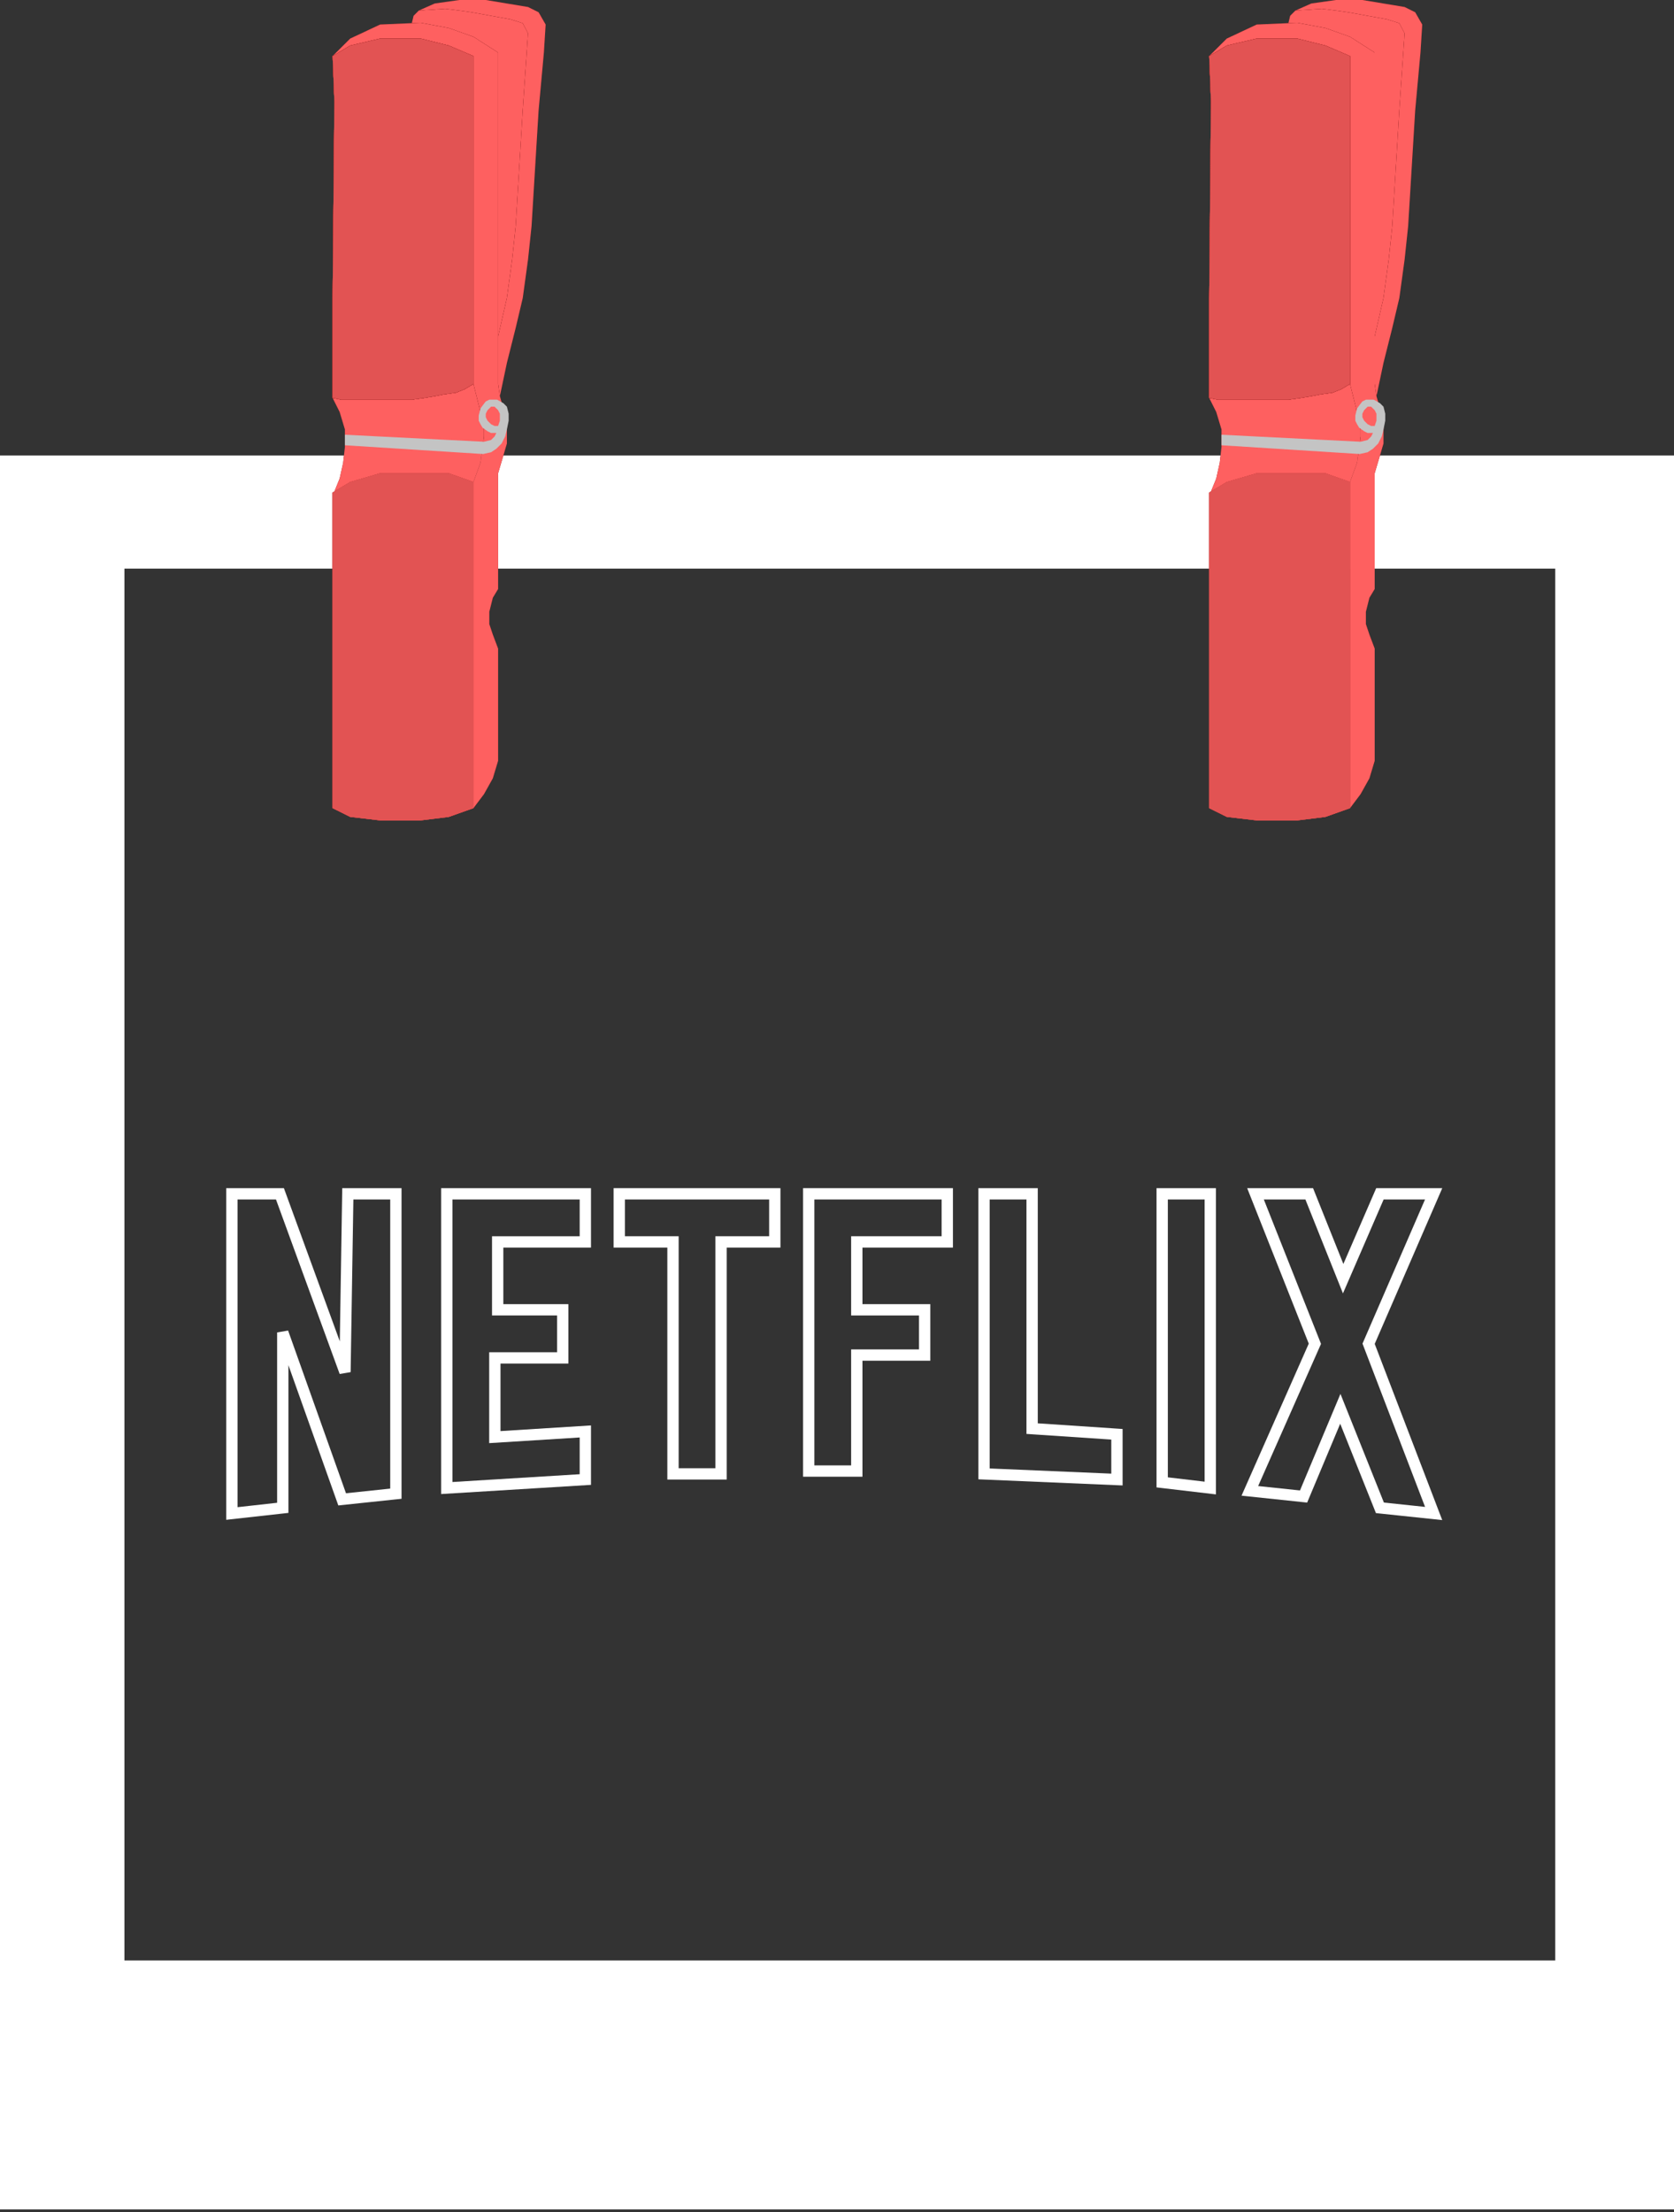 <svg width="296" height="391" viewBox="0 0 296 391" fill="none" xmlns="http://www.w3.org/2000/svg">
<rect x="0" y="0" width="296" height="391" fill="#333333" stroke="none"/>
<g id="netflix">
<path id="Remas" fill-rule="evenodd" clip-rule="evenodd" d="M0 390.5V80.5H296V390.5H0ZM22 346.5V100.5H275V346.5H22Z" fill="white"/>
<g id="text">
<path d="M41 211V267.5L50 266.5V235.5L60.5 265L70 264V211H61.5L61 242.5L49.5 211H41Z" stroke="white" stroke-width="2"/>
<path d="M79 211V263L103.5 261.5V253L87.5 254V240H99.5V231.5H88V219.5H103.5V211H79Z" stroke="white" stroke-width="2"/>
<path d="M119 219.5V260.5H127.5V219.5H137V211H109.5V219.5H119Z" stroke="white" stroke-width="2"/>
<path d="M143 211V260H151.5V239.5H163.5V231.5H151.5V219.5H167.5V211H143Z" stroke="white" stroke-width="2"/>
<path d="M182.5 211H174V260.5L197.5 261.5V253.5L182.5 252.5V211Z" stroke="white" stroke-width="2"/>
<path d="M205.5 211V262L214 263V211H205.5Z" stroke="white" stroke-width="2"/>
<path d="M232.5 237.5L221 263.5L230.5 264.5L237 249L244 266.5L253.5 267.5L242 237.5L253.5 211H244L237.5 226L231.5 211H222L232.5 237.5Z" stroke="white" stroke-width="2"/>
</g>
<g id="segtukas2">
<g id="Vector 1">
<path fill-rule="evenodd" clip-rule="evenodd" d="M88.075 59.487L89.631 52.671L90.565 45.855L91.188 39.968L91.81 29.744L92.433 19.519L93.367 5.887L92.433 4.095L90.254 3.408L86.829 2.788L83.405 2.169L81.226 1.859L78.735 1.549L74.066 1.859L73.132 2.788L72.82 4.095L74.377 4.028L79.358 4.957L83.716 6.506L88.075 9.295V59.487Z" fill="#821010"/>
<path fill-rule="evenodd" clip-rule="evenodd" d="M88.075 59.487L89.631 52.671L90.565 45.855L91.188 39.968L91.81 29.744L92.433 19.519L93.367 5.887L92.433 4.095L90.254 3.408L86.829 2.788L83.405 2.169L81.226 1.859L78.735 1.549L74.066 1.859L73.132 2.788L72.82 4.095L74.377 4.028L79.358 4.957L83.716 6.506L88.075 9.295V59.487Z" fill="#FE6060"/>
<path d="M79.358 83.654L83.716 85.203L84.962 81.795L85.584 77.147V75.908L85.335 74.669L84.767 72.035L84.339 70.331L83.716 67.853L82.16 68.782L80.603 69.402L78.424 69.712L76.867 70.021L74.999 70.331L72.82 70.641H67.839H64.104H61.613H60.368L58.811 70.331L60.057 72.81L60.99 75.908V79.006L60.679 81.795L60.057 84.583L59.123 86.876L61.924 85.203L67.217 83.654H74.377H79.358Z" fill="#821010"/>
<path d="M79.358 83.654L83.716 85.203L84.962 81.795L85.584 77.147V75.908L85.335 74.669L84.767 72.035L84.339 70.331L83.716 67.853L82.16 68.782L80.603 69.402L78.424 69.712L76.867 70.021L74.999 70.331L72.82 70.641H67.839H64.104H61.613H60.368L58.811 70.331L60.057 72.81L60.99 75.908V79.006L60.679 81.795L60.057 84.583L59.123 86.876L61.924 85.203L67.217 83.654H74.377H79.358Z" fill="#FE6060"/>
<path d="M58.811 142.831L61.924 144.38L67.217 145H74.377L79.358 144.38L83.716 142.831V114.637V85.203L79.358 83.654H74.377H67.217L61.924 85.203L59.123 86.876L58.811 87.062V142.831Z" fill="#821010"/>
<path d="M58.811 142.831L61.924 144.38L67.217 145H74.377L79.358 144.38L83.716 142.831V114.637V85.203L79.358 83.654H74.377H67.217L61.924 85.203L59.123 86.876L58.811 87.062V142.831Z" fill="#FE6060"/>
<path d="M58.811 52.671V70.331L60.368 70.641H61.613H64.104H67.839H72.82L74.999 70.331L76.867 70.021L78.424 69.712L80.603 69.402L82.16 68.782L83.716 67.853V9.915L79.358 8.056L74.377 6.816H67.217L61.924 8.056L58.811 9.915L59.123 17.97L58.811 52.671Z" fill="#821010"/>
<path d="M58.811 52.671V70.331L60.368 70.641H61.613H64.104H67.839H72.82L74.999 70.331L76.867 70.021L78.424 69.712L80.603 69.402L82.16 68.782L83.716 67.853V9.915L79.358 8.056L74.377 6.816H67.217L61.924 8.056L58.811 9.915L59.123 17.97L58.811 52.671Z" fill="#FE6060"/>
<path d="M58.811 142.831L61.924 144.38L67.217 145H74.377L79.358 144.38L83.716 142.831V114.637V85.203L79.358 83.654H74.377H67.217L61.924 85.203L59.123 86.876L58.811 87.062V142.831Z" fill="#821010"/>
<path d="M58.811 142.831L61.924 144.38L67.217 145H74.377L79.358 144.38L83.716 142.831V114.637V85.203L79.358 83.654H74.377H67.217L61.924 85.203L59.123 86.876L58.811 87.062V142.831Z" fill="#FE6060"/>
<path d="M58.811 52.671V70.331L60.368 70.641H61.613H64.104H67.839H72.82L74.999 70.331L76.867 70.021L78.424 69.712L80.603 69.402L82.16 68.782L83.716 67.853V9.915L79.358 8.056L74.377 6.816H67.217L61.924 8.056L58.811 9.915L59.123 17.97L58.811 52.671Z" fill="#821010"/>
<path d="M58.811 52.671V70.331L60.368 70.641H61.613H64.104H67.839H72.82L74.999 70.331L76.867 70.021L78.424 69.712L80.603 69.402L82.16 68.782L83.716 67.853V9.915L79.358 8.056L74.377 6.816H67.217L61.924 8.056L58.811 9.915L59.123 17.97L58.811 52.671Z" fill="#FE6060"/>
<path d="M58.811 52.671V70.331L60.368 70.641H61.613H64.104H67.839H72.82L74.999 70.331L76.867 70.021L78.424 69.712L80.603 69.402L82.16 68.782L83.716 67.853V9.915L79.358 8.056L74.377 6.816H67.217L61.924 8.056L58.811 9.915L59.123 17.97L58.811 52.671Z" fill="#821010"/>
<path d="M58.811 52.671V70.331L60.368 70.641H61.613H64.104H67.839H72.82L74.999 70.331L76.867 70.021L78.424 69.712L80.603 69.402L82.16 68.782L83.716 67.853V9.915L79.358 8.056L74.377 6.816H67.217L61.924 8.056L58.811 9.915L59.123 17.97L58.811 52.671Z" fill="#FE6060"/>
</g>
<g id="Vector 5">
<path d="M91.188 57.938L89.631 64.135L88.386 70.021L88.075 67.853V62.586V59.487L89.631 52.671L90.565 45.855L91.188 39.968L91.81 29.744L92.433 19.519L93.367 5.887L92.433 4.095L90.254 3.408L86.829 2.788L83.405 2.169L81.226 1.859L78.735 1.549L74.066 1.859L76.867 0.62L81.226 0H85.895L89.631 0.62L93.367 1.239L95.235 2.169L96.48 4.338L96.169 9.295L95.235 19.519L94.612 29.744L93.99 39.968L93.367 45.855L92.433 52.671L91.188 57.938Z" fill="#821010"/>
<path d="M91.188 57.938L89.631 64.135L88.386 70.021L88.075 67.853V62.586V59.487L89.631 52.671L90.565 45.855L91.188 39.968L91.81 29.744L92.433 19.519L93.367 5.887L92.433 4.095L90.254 3.408L86.829 2.788L83.405 2.169L81.226 1.859L78.735 1.549L74.066 1.859L76.867 0.62L81.226 0H85.895L89.631 0.62L93.367 1.239L95.235 2.169L96.48 4.338L96.169 9.295L95.235 19.519L94.612 29.744L93.99 39.968L93.367 45.855L92.433 52.671L91.188 57.938Z" fill="#FE6060"/>
</g>
<g id="Vector 4">
<path d="M83.716 114.637V142.831L85.584 140.353L87.141 137.564L88.075 134.466V131.677V127.65V122.692V118.355V114.637L87.141 112.158L86.518 110.299V109.06V108.13L86.829 106.891L87.141 105.652L88.075 104.103V100.075V93.258V88.301V83.654L89.631 78.387V75.908V74.979L89.008 72.19L88.386 70.021L88.075 67.853V62.586V59.487V9.295L83.716 6.506L79.358 4.957L74.377 4.028L72.82 4.095L67.217 4.338L61.924 6.816L58.811 9.915L61.924 8.056L67.217 6.816H74.377L79.358 8.056L83.716 9.915V67.853L84.339 70.331L84.767 72.035L85.335 74.669L85.584 75.908V77.147L84.962 81.795L83.716 85.203V114.637Z" fill="#821010"/>
<path d="M83.716 114.637V142.831L85.584 140.353L87.141 137.564L88.075 134.466V131.677V127.65V122.692V118.355V114.637L87.141 112.158L86.518 110.299V109.06V108.13L86.829 106.891L87.141 105.652L88.075 104.103V100.075V93.258V88.301V83.654L89.631 78.387V75.908V74.979L89.008 72.19L88.386 70.021L88.075 67.853V62.586V59.487V9.295L83.716 6.506L79.358 4.957L74.377 4.028L72.82 4.095L67.217 4.338L61.924 6.816L58.811 9.915L61.924 8.056L67.217 6.816H74.377L79.358 8.056L83.716 9.915V67.853L84.339 70.331L84.767 72.035L85.335 74.669L85.584 75.908V77.147L84.962 81.795L83.716 85.203V114.637Z" fill="#FE6060"/>
</g>
<g id="Vector 3">
<path d="M58.811 52.671V70.331L60.368 70.641H61.613H64.104H67.839H72.82L74.999 70.331L76.867 70.021L78.424 69.712L80.603 69.402L82.16 68.782L83.716 67.853V9.915L79.358 8.056L74.377 6.816H67.217L61.924 8.056L58.811 9.915L59.123 17.97L58.811 52.671Z" fill="#821010"/>
<path d="M58.811 52.671V70.331L60.368 70.641H61.613H64.104H67.839H72.82L74.999 70.331L76.867 70.021L78.424 69.712L80.603 69.402L82.16 68.782L83.716 67.853V9.915L79.358 8.056L74.377 6.816H67.217L61.924 8.056L58.811 9.915L59.123 17.97L58.811 52.671Z" fill="#E25353"/>
<path d="M58.811 52.671V70.331L60.368 70.641H61.613H64.104H67.839H72.82L74.999 70.331L76.867 70.021L78.424 69.712L80.603 69.402L82.16 68.782L83.716 67.853V9.915L79.358 8.056L74.377 6.816H67.217L61.924 8.056L58.811 9.915L59.123 17.97L58.811 52.671Z" fill="#821010"/>
<path d="M58.811 52.671V70.331L60.368 70.641H61.613H64.104H67.839H72.82L74.999 70.331L76.867 70.021L78.424 69.712L80.603 69.402L82.16 68.782L83.716 67.853V9.915L79.358 8.056L74.377 6.816H67.217L61.924 8.056L58.811 9.915L59.123 17.97L58.811 52.671Z" fill="#E25353"/>
<path d="M58.811 52.671V70.331L60.368 70.641H61.613H64.104H67.839H72.82L74.999 70.331L76.867 70.021L78.424 69.712L80.603 69.402L82.16 68.782L83.716 67.853V9.915L79.358 8.056L74.377 6.816H67.217L61.924 8.056L58.811 9.915L59.123 17.97L58.811 52.671Z" fill="#821010"/>
<path d="M58.811 52.671V70.331L60.368 70.641H61.613H64.104H67.839H72.82L74.999 70.331L76.867 70.021L78.424 69.712L80.603 69.402L82.16 68.782L83.716 67.853V9.915L79.358 8.056L74.377 6.816H67.217L61.924 8.056L58.811 9.915L59.123 17.97L58.811 52.671Z" fill="#E25353"/>
</g>
<path id="Vector 2" d="M58.811 142.831L61.924 144.38L67.217 145H74.377L79.358 144.38L83.716 142.831V114.637V85.203L79.358 83.654H74.377H67.217L61.924 85.203L59.123 86.876L58.811 87.062V142.831Z" fill="#E25353"/>
<path id="metalthing" fill-rule="evenodd" clip-rule="evenodd" d="M85.584 78.077L60.99 76.838V77.457V78.697L73.202 79.471L85.414 80.246L86.829 79.936L87.763 79.316L88.697 78.387L89.32 77.147L89.527 76.321L89.631 75.908L89.942 74.359V73.12L89.631 71.88L89.008 71.261L88.487 70.969L87.899 70.641H87.141H86.518L85.895 70.951L85.414 71.57L84.962 72.19L84.767 72.965L84.65 73.43V74.359L84.962 74.979L85.335 75.598L86.207 76.218L86.829 76.528H87.763L87.452 77.147L86.829 77.767L85.584 78.077ZM88.075 72.5L88.386 73.12V74.359L88.075 75.288H87.452L86.829 74.979L86.207 74.359L85.895 73.739V73.12L86.207 72.5L86.829 71.88H87.452L88.075 72.5Z" fill="#C4C4C4"/>
</g>
<g id="segtukas2_2">
<g id="Vector 1_2">
<path fill-rule="evenodd" clip-rule="evenodd" d="M243.075 59.487L244.631 52.671L245.565 45.855L246.188 39.968L246.81 29.744L247.433 19.519L248.367 5.887L247.433 4.095L245.254 3.408L241.829 2.788L238.405 2.169L236.226 1.859L233.735 1.549L229.066 1.859L228.132 2.788L227.82 4.095L229.377 4.028L234.358 4.957L238.716 6.506L243.075 9.295V59.487Z" fill="#821010"/>
<path fill-rule="evenodd" clip-rule="evenodd" d="M243.075 59.487L244.631 52.671L245.565 45.855L246.188 39.968L246.81 29.744L247.433 19.519L248.367 5.887L247.433 4.095L245.254 3.408L241.829 2.788L238.405 2.169L236.226 1.859L233.735 1.549L229.066 1.859L228.132 2.788L227.82 4.095L229.377 4.028L234.358 4.957L238.716 6.506L243.075 9.295V59.487Z" fill="#FE6060"/>
<path d="M234.358 83.654L238.716 85.203L239.961 81.795L240.584 77.147V75.908L240.335 74.669L239.767 72.035L239.339 70.331L238.716 67.853L237.16 68.782L235.603 69.402L233.424 69.712L231.867 70.021L230 70.331L227.82 70.641H222.839H219.104H216.613H215.368L213.811 70.331L215.057 72.81L215.99 75.908V79.006L215.679 81.795L215.057 84.583L214.123 86.876L216.924 85.203L222.217 83.654H229.377H234.358Z" fill="#821010"/>
<path d="M234.358 83.654L238.716 85.203L239.961 81.795L240.584 77.147V75.908L240.335 74.669L239.767 72.035L239.339 70.331L238.716 67.853L237.16 68.782L235.603 69.402L233.424 69.712L231.867 70.021L230 70.331L227.82 70.641H222.839H219.104H216.613H215.368L213.811 70.331L215.057 72.81L215.99 75.908V79.006L215.679 81.795L215.057 84.583L214.123 86.876L216.924 85.203L222.217 83.654H229.377H234.358Z" fill="#FE6060"/>
<path d="M213.811 142.831L216.924 144.38L222.217 145H229.377L234.358 144.38L238.716 142.831V114.637V85.203L234.358 83.654H229.377H222.217L216.924 85.203L214.123 86.876L213.811 87.062V142.831Z" fill="#821010"/>
<path d="M213.811 142.831L216.924 144.38L222.217 145H229.377L234.358 144.38L238.716 142.831V114.637V85.203L234.358 83.654H229.377H222.217L216.924 85.203L214.123 86.876L213.811 87.062V142.831Z" fill="#FE6060"/>
<path d="M213.811 52.671V70.331L215.368 70.641H216.613H219.104H222.839H227.82L230 70.331L231.867 70.021L233.424 69.712L235.603 69.402L237.16 68.782L238.716 67.853V9.915L234.358 8.056L229.377 6.816H222.217L216.924 8.056L213.811 9.915L214.123 17.97L213.811 52.671Z" fill="#821010"/>
<path d="M213.811 52.671V70.331L215.368 70.641H216.613H219.104H222.839H227.82L230 70.331L231.867 70.021L233.424 69.712L235.603 69.402L237.16 68.782L238.716 67.853V9.915L234.358 8.056L229.377 6.816H222.217L216.924 8.056L213.811 9.915L214.123 17.97L213.811 52.671Z" fill="#FE6060"/>
<path d="M213.811 142.831L216.924 144.38L222.217 145H229.377L234.358 144.38L238.716 142.831V114.637V85.203L234.358 83.654H229.377H222.217L216.924 85.203L214.123 86.876L213.811 87.062V142.831Z" fill="#821010"/>
<path d="M213.811 142.831L216.924 144.38L222.217 145H229.377L234.358 144.38L238.716 142.831V114.637V85.203L234.358 83.654H229.377H222.217L216.924 85.203L214.123 86.876L213.811 87.062V142.831Z" fill="#FE6060"/>
<path d="M213.811 52.671V70.331L215.368 70.641H216.613H219.104H222.839H227.82L230 70.331L231.867 70.021L233.424 69.712L235.603 69.402L237.16 68.782L238.716 67.853V9.915L234.358 8.056L229.377 6.816H222.217L216.924 8.056L213.811 9.915L214.123 17.97L213.811 52.671Z" fill="#821010"/>
<path d="M213.811 52.671V70.331L215.368 70.641H216.613H219.104H222.839H227.82L230 70.331L231.867 70.021L233.424 69.712L235.603 69.402L237.16 68.782L238.716 67.853V9.915L234.358 8.056L229.377 6.816H222.217L216.924 8.056L213.811 9.915L214.123 17.97L213.811 52.671Z" fill="#FE6060"/>
<path d="M213.811 52.671V70.331L215.368 70.641H216.613H219.104H222.839H227.82L230 70.331L231.867 70.021L233.424 69.712L235.603 69.402L237.16 68.782L238.716 67.853V9.915L234.358 8.056L229.377 6.816H222.217L216.924 8.056L213.811 9.915L214.123 17.97L213.811 52.671Z" fill="#821010"/>
<path d="M213.811 52.671V70.331L215.368 70.641H216.613H219.104H222.839H227.82L230 70.331L231.867 70.021L233.424 69.712L235.603 69.402L237.16 68.782L238.716 67.853V9.915L234.358 8.056L229.377 6.816H222.217L216.924 8.056L213.811 9.915L214.123 17.97L213.811 52.671Z" fill="#FE6060"/>
</g>
<g id="Vector 5_2">
<path d="M246.188 57.938L244.631 64.135L243.386 70.021L243.075 67.853V62.586V59.487L244.631 52.671L245.565 45.855L246.188 39.968L246.81 29.744L247.433 19.519L248.367 5.887L247.433 4.095L245.254 3.408L241.829 2.788L238.405 2.169L236.226 1.859L233.735 1.549L229.066 1.859L231.867 0.62L236.226 0H240.895L244.631 0.62L248.367 1.239L250.235 2.169L251.48 4.338L251.169 9.295L250.235 19.519L249.612 29.744L248.99 39.968L248.367 45.855L247.433 52.671L246.188 57.938Z" fill="#821010"/>
<path d="M246.188 57.938L244.631 64.135L243.386 70.021L243.075 67.853V62.586V59.487L244.631 52.671L245.565 45.855L246.188 39.968L246.81 29.744L247.433 19.519L248.367 5.887L247.433 4.095L245.254 3.408L241.829 2.788L238.405 2.169L236.226 1.859L233.735 1.549L229.066 1.859L231.867 0.62L236.226 0H240.895L244.631 0.62L248.367 1.239L250.235 2.169L251.48 4.338L251.169 9.295L250.235 19.519L249.612 29.744L248.99 39.968L248.367 45.855L247.433 52.671L246.188 57.938Z" fill="#FE6060"/>
</g>
<g id="Vector 4_2">
<path d="M238.716 114.637V142.831L240.584 140.353L242.141 137.564L243.075 134.466V131.677V127.65V122.692V118.355V114.637L242.141 112.158L241.518 110.299V109.06V108.13L241.829 106.891L242.141 105.652L243.075 104.103V100.075V93.258V88.301V83.654L244.631 78.387V75.908V74.979L244.009 72.19L243.386 70.021L243.075 67.853V62.586V59.487V9.295L238.716 6.506L234.358 4.957L229.377 4.028L227.82 4.095L222.217 4.338L216.924 6.816L213.811 9.915L216.924 8.056L222.217 6.816H229.377L234.358 8.056L238.716 9.915V67.853L239.339 70.331L239.767 72.035L240.335 74.669L240.584 75.908V77.147L239.961 81.795L238.716 85.203V114.637Z" fill="#821010"/>
<path d="M238.716 114.637V142.831L240.584 140.353L242.141 137.564L243.075 134.466V131.677V127.65V122.692V118.355V114.637L242.141 112.158L241.518 110.299V109.06V108.13L241.829 106.891L242.141 105.652L243.075 104.103V100.075V93.258V88.301V83.654L244.631 78.387V75.908V74.979L244.009 72.19L243.386 70.021L243.075 67.853V62.586V59.487V9.295L238.716 6.506L234.358 4.957L229.377 4.028L227.82 4.095L222.217 4.338L216.924 6.816L213.811 9.915L216.924 8.056L222.217 6.816H229.377L234.358 8.056L238.716 9.915V67.853L239.339 70.331L239.767 72.035L240.335 74.669L240.584 75.908V77.147L239.961 81.795L238.716 85.203V114.637Z" fill="#FE6060"/>
</g>
<g id="Vector 3_2">
<path d="M213.811 52.671V70.331L215.368 70.641H216.613H219.104H222.839H227.82L230 70.331L231.867 70.021L233.424 69.712L235.603 69.402L237.16 68.782L238.716 67.853V9.915L234.358 8.056L229.377 6.816H222.217L216.924 8.056L213.811 9.915L214.123 17.97L213.811 52.671Z" fill="#821010"/>
<path d="M213.811 52.671V70.331L215.368 70.641H216.613H219.104H222.839H227.82L230 70.331L231.867 70.021L233.424 69.712L235.603 69.402L237.16 68.782L238.716 67.853V9.915L234.358 8.056L229.377 6.816H222.217L216.924 8.056L213.811 9.915L214.123 17.97L213.811 52.671Z" fill="#E25353"/>
<path d="M213.811 52.671V70.331L215.368 70.641H216.613H219.104H222.839H227.82L230 70.331L231.867 70.021L233.424 69.712L235.603 69.402L237.16 68.782L238.716 67.853V9.915L234.358 8.056L229.377 6.816H222.217L216.924 8.056L213.811 9.915L214.123 17.97L213.811 52.671Z" fill="#821010"/>
<path d="M213.811 52.671V70.331L215.368 70.641H216.613H219.104H222.839H227.82L230 70.331L231.867 70.021L233.424 69.712L235.603 69.402L237.16 68.782L238.716 67.853V9.915L234.358 8.056L229.377 6.816H222.217L216.924 8.056L213.811 9.915L214.123 17.97L213.811 52.671Z" fill="#E25353"/>
<path d="M213.811 52.671V70.331L215.368 70.641H216.613H219.104H222.839H227.82L230 70.331L231.867 70.021L233.424 69.712L235.603 69.402L237.16 68.782L238.716 67.853V9.915L234.358 8.056L229.377 6.816H222.217L216.924 8.056L213.811 9.915L214.123 17.97L213.811 52.671Z" fill="#821010"/>
<path d="M213.811 52.671V70.331L215.368 70.641H216.613H219.104H222.839H227.82L230 70.331L231.867 70.021L233.424 69.712L235.603 69.402L237.16 68.782L238.716 67.853V9.915L234.358 8.056L229.377 6.816H222.217L216.924 8.056L213.811 9.915L214.123 17.97L213.811 52.671Z" fill="#E25353"/>
</g>
<path id="Vector 2_2" d="M213.811 142.831L216.924 144.38L222.217 145H229.377L234.358 144.38L238.716 142.831V114.637V85.203L234.358 83.654H229.377H222.217L216.924 85.203L214.123 86.876L213.811 87.062V142.831Z" fill="#E25353"/>
<path id="metalthing_2" fill-rule="evenodd" clip-rule="evenodd" d="M240.584 78.077L215.99 76.838V77.457V78.697L228.202 79.471L240.414 80.246L241.829 79.936L242.763 79.316L243.697 78.387L244.32 77.147L244.527 76.321L244.631 75.908L244.942 74.359V73.12L244.631 71.88L244.009 71.261L243.487 70.969L242.899 70.641H242.141H241.518L240.895 70.951L240.414 71.57L239.961 72.19L239.767 72.965L239.65 73.43V74.359L239.961 74.979L240.335 75.598L241.207 76.218L241.829 76.528H242.763L242.452 77.147L241.829 77.767L240.584 78.077ZM243.075 72.5L243.386 73.12V74.359L243.075 75.288H242.452L241.829 74.979L241.207 74.359L240.895 73.739V73.12L241.207 72.5L241.829 71.88H242.452L243.075 72.5Z" fill="#C4C4C4"/>
</g>
</g>
</svg>

